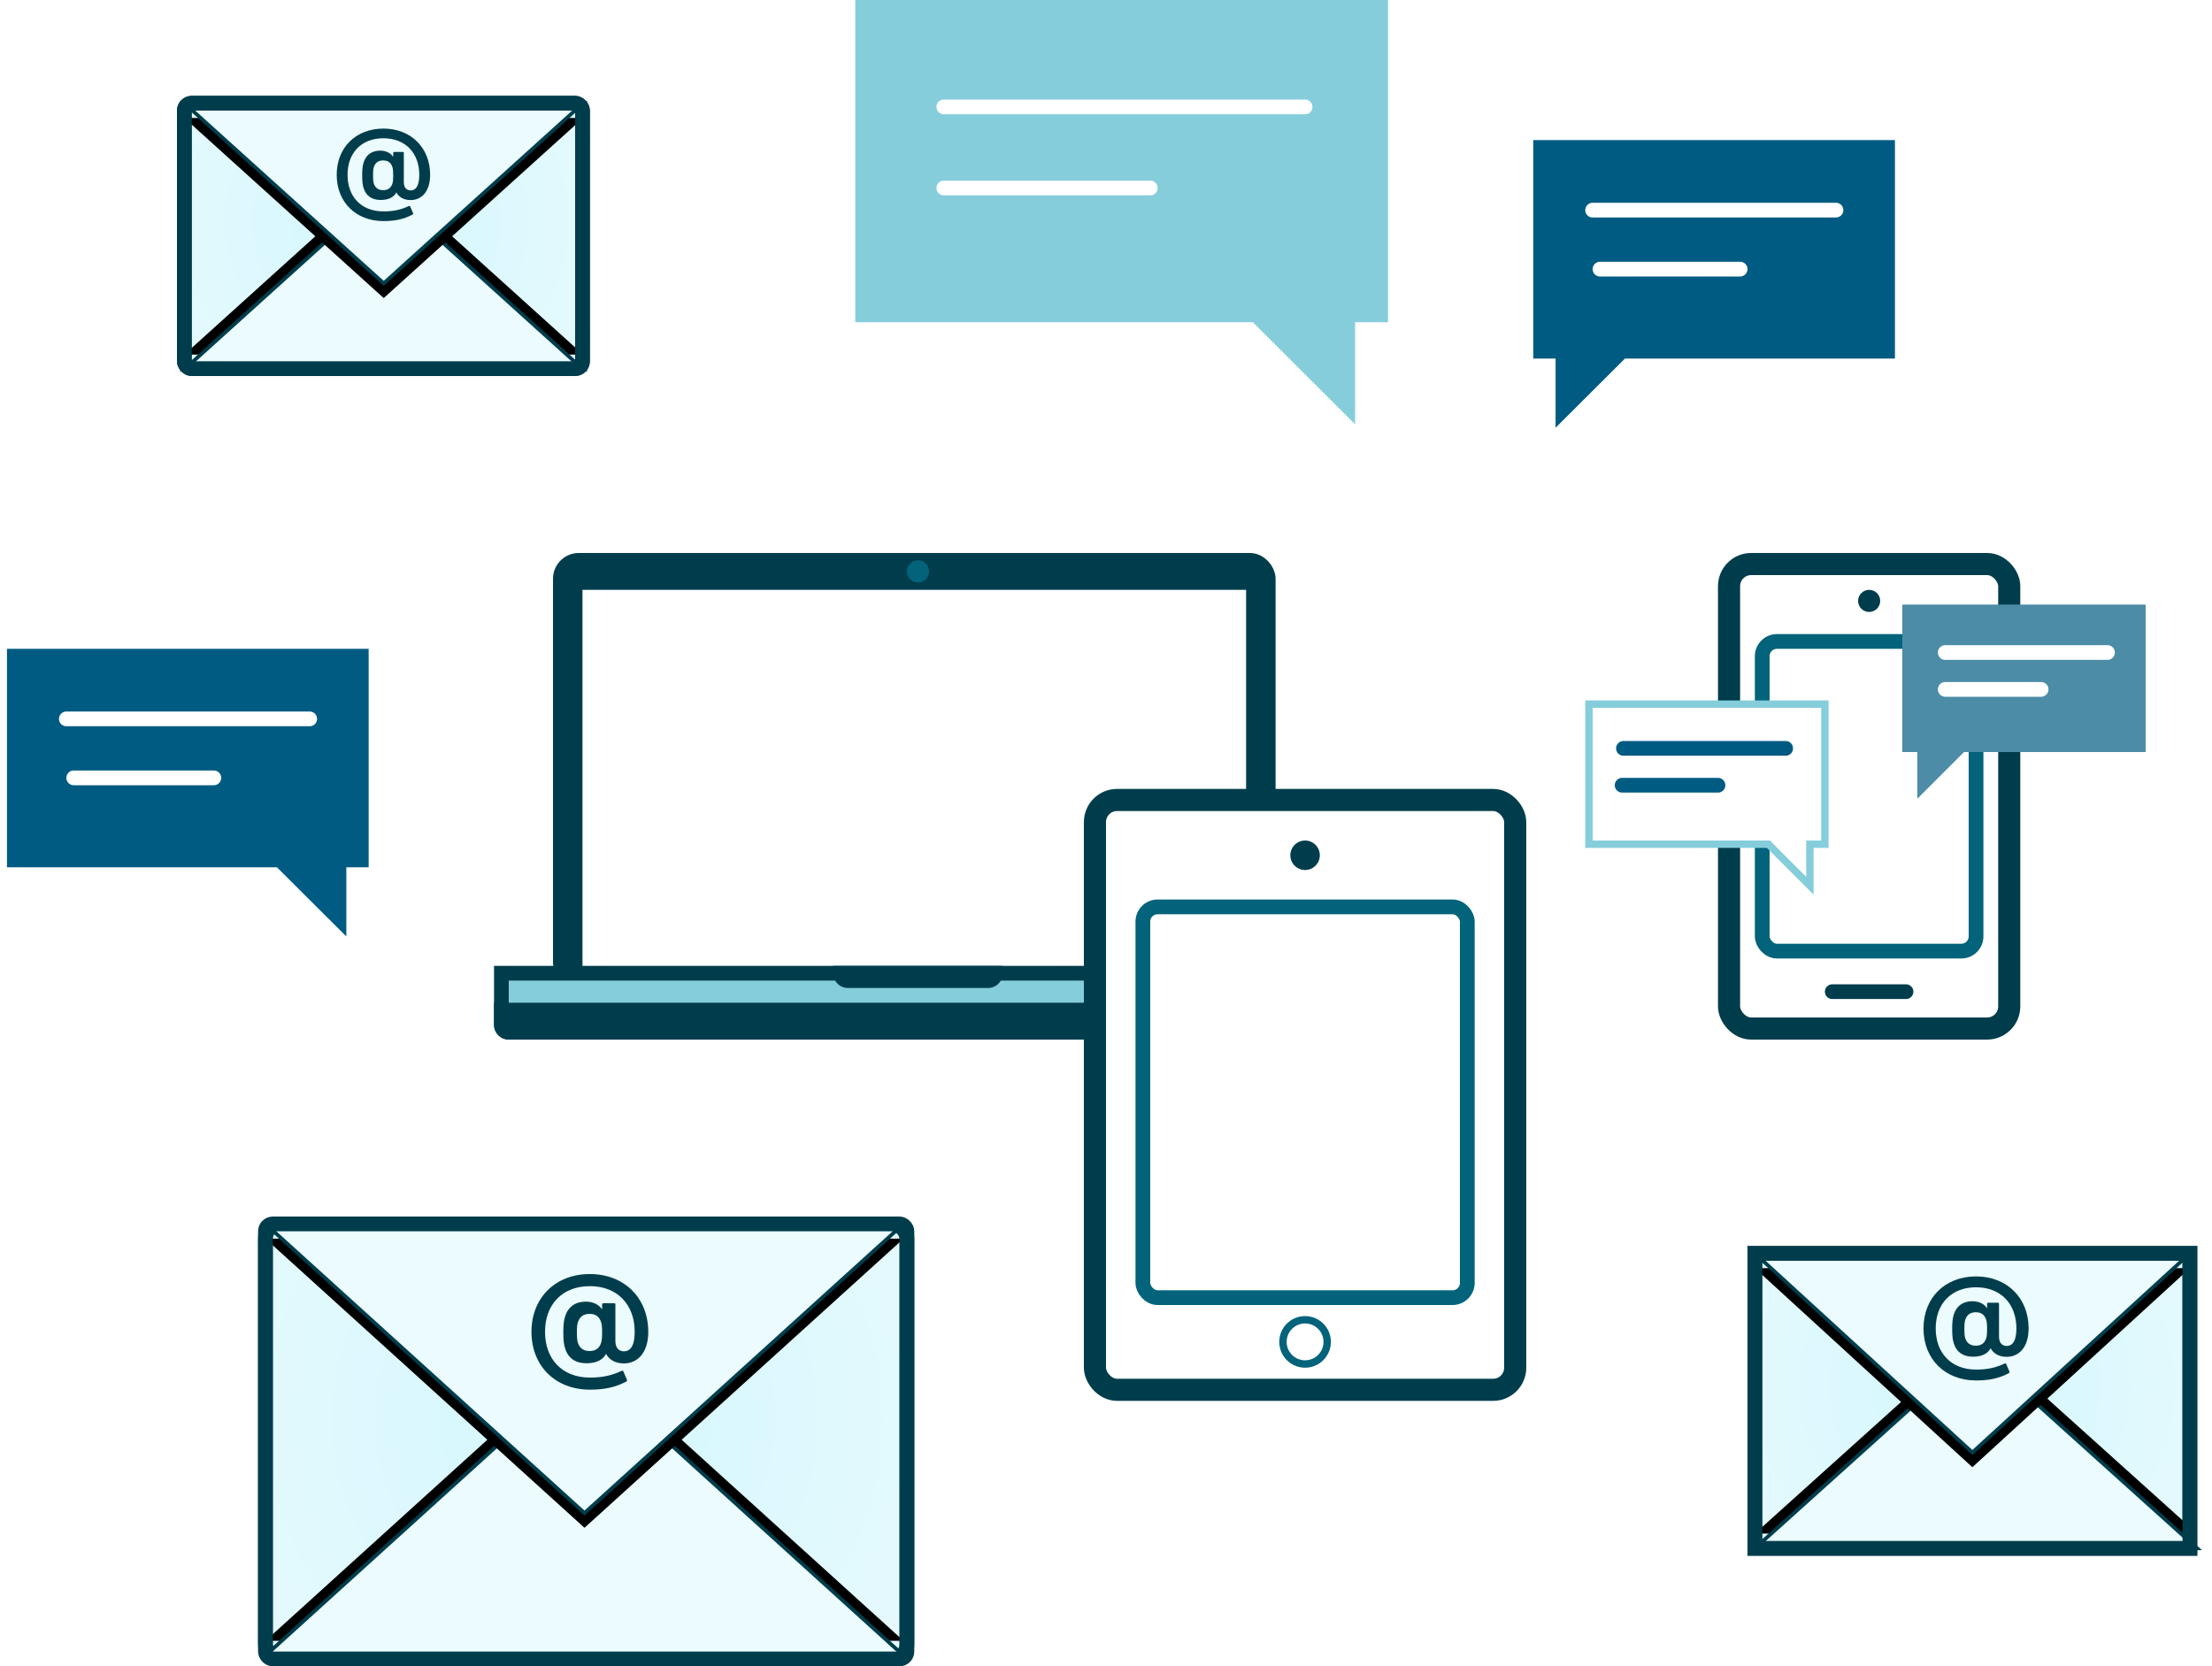 <?xml version="1.0" encoding="UTF-8"?>
<svg width="300px" height="226px" viewBox="0 0 300 226" version="1.1" xmlns="http://www.w3.org/2000/svg" xmlns:xlink="http://www.w3.org/1999/xlink">
    <!-- Generator: Sketch 53.2 (72643) - https://sketchapp.com -->
    <title>Omnichannel Illustration</title>
    <desc>Created with Sketch.</desc>
    <defs>
        <radialGradient cx="48.179%" cy="44.793%" fx="48.179%" fy="44.793%" r="87.823%" gradientTransform="translate(0.482,0.448),scale(0.689,1),rotate(180),translate(-0.482,-0.448)" id="radialGradient-1">
            <stop stop-color="#B6F3FF" offset="0%"></stop>
            <stop stop-color="#D4F5FB" offset="100%"></stop>
        </radialGradient>
        <polygon id="path-2" points="31 14 61 41 1 41"></polygon>
        <filter x="-5.3%" y="-17.9%" width="110.5%" height="124.4%" filterUnits="objectBoundingBox" id="filter-3">
            <feMorphology radius="0.25" operator="dilate" in="SourceAlpha" result="shadowSpreadOuter1"></feMorphology>
            <feOffset dx="0" dy="-2" in="shadowSpreadOuter1" result="shadowOffsetOuter1"></feOffset>
            <feGaussianBlur stdDeviation="0.5" in="shadowOffsetOuter1" result="shadowBlurOuter1"></feGaussianBlur>
            <feComposite in="shadowBlurOuter1" in2="SourceAlpha" operator="out" result="shadowBlurOuter1"></feComposite>
            <feColorMatrix values="0 0 0 0 0   0 0 0 0 0   0 0 0 0 0  0 0 0 0.048 0" type="matrix" in="shadowBlurOuter1"></feColorMatrix>
        </filter>
        <polygon id="path-4" points="30.5 1 60 28 1 28"></polygon>
        <filter x="-5.3%" y="-17.9%" width="110.7%" height="124.4%" filterUnits="objectBoundingBox" id="filter-5">
            <feMorphology radius="0.25" operator="dilate" in="SourceAlpha" result="shadowSpreadOuter1"></feMorphology>
            <feOffset dx="0" dy="-2" in="shadowSpreadOuter1" result="shadowOffsetOuter1"></feOffset>
            <feGaussianBlur stdDeviation="0.5" in="shadowOffsetOuter1" result="shadowBlurOuter1"></feGaussianBlur>
            <feComposite in="shadowBlurOuter1" in2="SourceAlpha" operator="out" result="shadowBlurOuter1"></feComposite>
            <feColorMatrix values="0 0 0 0 0   0 0 0 0 0   0 0 0 0 0  0 0 0 0.05 0" type="matrix" in="shadowBlurOuter1"></feColorMatrix>
        </filter>
        <radialGradient cx="48.179%" cy="44.793%" fx="48.179%" fy="44.793%" r="88.225%" gradientTransform="translate(0.482,0.448),scale(0.685,1),rotate(180),translate(-0.482,-0.448)" id="radialGradient-6">
            <stop stop-color="#B6F3FF" offset="0%"></stop>
            <stop stop-color="#D4F5FB" offset="100%"></stop>
        </radialGradient>
        <polygon id="path-7" points="44.27 20.333 87.541 59.548 1 59.548"></polygon>
        <filter x="-3.6%" y="-12.3%" width="107.3%" height="116.8%" filterUnits="objectBoundingBox" id="filter-8">
            <feMorphology radius="0.25" operator="dilate" in="SourceAlpha" result="shadowSpreadOuter1"></feMorphology>
            <feOffset dx="0" dy="-2" in="shadowSpreadOuter1" result="shadowOffsetOuter1"></feOffset>
            <feGaussianBlur stdDeviation="0.5" in="shadowOffsetOuter1" result="shadowBlurOuter1"></feGaussianBlur>
            <feComposite in="shadowBlurOuter1" in2="SourceAlpha" operator="out" result="shadowBlurOuter1"></feComposite>
            <feColorMatrix values="0 0 0 0 0   0 0 0 0 0   0 0 0 0 0  0 0 0 0.048 0" type="matrix" in="shadowBlurOuter1"></feColorMatrix>
        </filter>
        <polygon id="path-9" points="44.27 1 87.541 40.214 1 40.214"></polygon>
        <filter x="-3.6%" y="-12.3%" width="107.3%" height="116.8%" filterUnits="objectBoundingBox" id="filter-10">
            <feMorphology radius="0.25" operator="dilate" in="SourceAlpha" result="shadowSpreadOuter1"></feMorphology>
            <feOffset dx="0" dy="-2" in="shadowSpreadOuter1" result="shadowOffsetOuter1"></feOffset>
            <feGaussianBlur stdDeviation="0.5" in="shadowOffsetOuter1" result="shadowBlurOuter1"></feGaussianBlur>
            <feComposite in="shadowBlurOuter1" in2="SourceAlpha" operator="out" result="shadowBlurOuter1"></feComposite>
            <feColorMatrix values="0 0 0 0 0   0 0 0 0 0   0 0 0 0 0  0 0 0 0.05 0" type="matrix" in="shadowBlurOuter1"></feColorMatrix>
        </filter>
        <radialGradient cx="48.179%" cy="44.793%" fx="48.179%" fy="44.793%" r="89.112%" gradientTransform="translate(0.482,0.448),scale(0.679,1),rotate(180),translate(-0.482,-0.448)" id="radialGradient-11">
            <stop stop-color="#B6F3FF" offset="0%"></stop>
            <stop stop-color="#D4F5FB" offset="100%"></stop>
        </radialGradient>
        <polygon id="path-12" points="28.041 12.667 55.082 37.095 1 37.095"></polygon>
        <filter x="-5.8%" y="-19.8%" width="111.6%" height="127.0%" filterUnits="objectBoundingBox" id="filter-13">
            <feMorphology radius="0.25" operator="dilate" in="SourceAlpha" result="shadowSpreadOuter1"></feMorphology>
            <feOffset dx="0" dy="-2" in="shadowSpreadOuter1" result="shadowOffsetOuter1"></feOffset>
            <feGaussianBlur stdDeviation="0.5" in="shadowOffsetOuter1" result="shadowBlurOuter1"></feGaussianBlur>
            <feComposite in="shadowBlurOuter1" in2="SourceAlpha" operator="out" result="shadowBlurOuter1"></feComposite>
            <feColorMatrix values="0 0 0 0 0   0 0 0 0 0   0 0 0 0 0  0 0 0 0.048 0" type="matrix" in="shadowBlurOuter1"></feColorMatrix>
        </filter>
        <polygon id="path-14" points="28.041 1 55.082 25.429 1 25.429"></polygon>
        <filter x="-5.8%" y="-19.8%" width="111.6%" height="127.0%" filterUnits="objectBoundingBox" id="filter-15">
            <feMorphology radius="0.25" operator="dilate" in="SourceAlpha" result="shadowSpreadOuter1"></feMorphology>
            <feOffset dx="0" dy="-2" in="shadowSpreadOuter1" result="shadowOffsetOuter1"></feOffset>
            <feGaussianBlur stdDeviation="0.5" in="shadowOffsetOuter1" result="shadowBlurOuter1"></feGaussianBlur>
            <feComposite in="shadowBlurOuter1" in2="SourceAlpha" operator="out" result="shadowBlurOuter1"></feComposite>
            <feColorMatrix values="0 0 0 0 0   0 0 0 0 0   0 0 0 0 0  0 0 0 0.05 0" type="matrix" in="shadowBlurOuter1"></feColorMatrix>
        </filter>
    </defs>
    <g id="Marketing-Website-V0.7" stroke="none" stroke-width="1" fill="none" fill-rule="evenodd">
        <g id="Desktop-1400px-Airlines-Hotels-&amp;-OTAs-1" transform="translate(-175, -338)">
            <g id="Hero" transform="translate(-10, 0)">
                <g id="Hero-Image-Illustration" transform="translate(185, 305)">
                    <g id="Omnichannel-Illustration" transform="translate(0, 33)">
                        <g id="Text/Chat-Illustration" transform="translate(202, 19)">
                            <g id="Group-7" fill="#005B82">
                                <path d="M18.387,29.63 L8.974,39.012 L8.974,29.63 L5.946,29.63 L5.946,-3.73034936e-14 L55,-3.73034936e-14 L55,29.63 L18.387,29.63 Z" id="Combined-Shape"></path>
                            </g>
                            <path d="M14,9.5 L47,9.5" id="Line-2" stroke="#FFFFFF" stroke-width="2" stroke-linecap="round"></path>
                            <path d="M15,17.5 L34,17.5" id="Line-2-Copy" stroke="#FFFFFF" stroke-width="2" stroke-linecap="round"></path>
                        </g>
                        <g id="Text/Chat-Illustration" transform="translate(0, 88)">
                            <g id="Group-7" fill="#005B82">
                                <path d="M13.387,29.63 L3.974,39.012 L3.974,29.63 L0.946,29.63 L0.946,-3.73034936e-14 L50,-3.73034936e-14 L50,29.63 L13.387,29.63 Z" id="Combined-Shape" transform="translate(25.473, 19.506) scale(-1, 1) translate(-25.473, -19.506) "></path>
                            </g>
                            <path d="M9,9.5 L42,9.5" id="Line-2" stroke="#FFFFFF" stroke-width="2" stroke-linecap="round"></path>
                            <path d="M10,17.5 L29,17.5" id="Line-2-Copy" stroke="#FFFFFF" stroke-width="2" stroke-linecap="round"></path>
                        </g>
                        <g id="Text/Chat-Illustration" transform="translate(156.5, 29) scale(-1, 1) translate(-156.5, -29) translate(116, 0)">
                            <g id="Group-7" fill="#85CDDB">
                                <path d="M27.079,43.704 L13.216,57.542 L13.216,43.704 L8.757,43.704 L8.757,-1.24344979e-13 L81,-1.24344979e-13 L81,43.704 L27.079,43.704 Z" id="Combined-Shape"></path>
                            </g>
                            <path d="M20,14.5 L69,14.5" id="Line-2" stroke="#FFFFFF" stroke-width="2" stroke-linecap="round"></path>
                            <path d="M41,25.5 L69,25.5" id="Line-2-Copy" stroke="#FFFFFF" stroke-width="2" stroke-linecap="round"></path>
                        </g>
                        <g id="Mobile-Illustration" transform="translate(215, 75)">
                            <g id="Group-6-Copy-2" transform="translate(18, 0)">
                                <rect id="Rectangle" stroke="#003D4C" stroke-width="3" fill="#FFFFFF" x="1.5" y="1.5" width="38" height="63" rx="3"></rect>
                                <rect id="Rectangle-Copy-71" stroke="#02637B" stroke-width="2" fill="#FFFFFF" x="6" y="12" width="29" height="42" rx="2"></rect>
                                <path d="M15.5,59.5 L25.5,59.5" id="Line" stroke="#003D4C" stroke-width="2" stroke-linecap="round"></path>
                                <circle id="Oval" fill="#003D4C" cx="20.5" cy="6.5" r="1.5"></circle>
                            </g>
                            <g id="Group-8-Copy-7" transform="translate(39, 7)">
                                <g id="Group-7" fill="#4C8CA7">
                                    <path d="M12.37,20 L6.037,26.333 L6.037,20 L4,20 L4,0 L37,0 L37,20 L12.37,20 Z" id="Combined-Shape"></path>
                                </g>
                                <path d="M9.822,6.5 L31.822,6.5" id="Line-2" stroke="#FFFFFF" stroke-width="2" stroke-linecap="round"></path>
                                <path d="M9.822,11.5 L22.822,11.5" id="Line-2-Copy" stroke="#FFFFFF" stroke-width="2" stroke-linecap="round"></path>
                            </g>
                            <g id="Group-8-Copy-2" transform="translate(18.5, 33.5) scale(-1, 1) translate(-18.5, -33.5) translate(0, 20)">
                                <g id="Group-7" fill="#FFFFFF" stroke="#85CDDB">
                                    <path d="M36.5,19.5 L36.5,0.5 L4.5,0.5 L4.5,19.5 L6.537,19.5 L6.537,25.126 L12.162,19.5 L12.37,19.5 L36.5,19.5 Z" id="Combined-Shape"></path>
                                </g>
                                <path d="M9.822,6.5 L31.822,6.5" id="Line-2" stroke="#005B82" stroke-width="2" stroke-linecap="round"></path>
                                <path d="M19,11.5 L32,11.5" id="Line-2-Copy" stroke="#005B82" stroke-width="2" stroke-linecap="round"></path>
                            </g>
                        </g>
                        <g id="Laptop-Illustration" transform="translate(67, 75)">
                            <rect id="Rectangle" stroke="#003D4C" stroke-width="3" fill="#003D4C" x="9.5" y="1.5" width="95" height="56" rx="2"></rect>
                            <circle id="Oval" fill="#02637B" cx="57.5" cy="2.5" r="1.5"></circle>
                            <rect id="Rectangle-Copy-83" stroke="#FFFFFF" fill="#FFFFFF" x="12.5" y="5.5" width="89" height="52"></rect>
                            <path d="M1,57 L1,64 C1,64.552 1.448,65 2,65 L112,65 C112.552,65 113,64.552 113,64 L113,57 L1,57 Z" id="Rectangle-Copy-81" stroke="#003D4C" stroke-width="2" fill="#85CDDB"></path>
                            <path d="M46,56 L69,56 L69,57 C69,58.105 68.105,59 67,59 L48,59 C46.895,59 46,58.105 46,57 L46,56 Z" id="Rectangle" fill="#003D4C"></path>
                            <path d="M0.5,61.5 L0.5,64 C0.5,64.828 1.172,65.5 2,65.5 L112,65.5 C112.828,65.5 113.5,64.828 113.5,64 L113.5,61.5 L0.5,61.5 Z" id="Rectangle-Copy-82" stroke="#003D4C" fill="#003D4C"></path>
                        </g>
                        <g id="Email-Illustration" transform="translate(237, 169)">
                            <g id="Group-9">
                                <rect id="Rectangle" fill="#FFFFFF" x="0" y="0" width="61" height="42"></rect>
                                <rect id="Rectangle" stroke="#003D4C" stroke-width="2" fill-opacity="0.6" fill="url(#radialGradient-1)" x="1" y="1" width="59" height="40"></rect>
                                <g id="Triangle-Copy-4">
                                    <use fill="black" fill-opacity="1" filter="url(#filter-3)" xlink:href="#path-2"></use>
                                    <use stroke="#003D4C" stroke-width="0.5" fill="#EBFBFE" fill-rule="evenodd" xlink:href="#path-2"></use>
                                </g>
                                <g id="Triangle" transform="translate(30.5, 14.5) scale(1, -1) translate(-30.5, -14.5) ">
                                    <use fill="black" fill-opacity="1" filter="url(#filter-5)" xlink:href="#path-4"></use>
                                    <use stroke="#003D4C" stroke-width="0.5" fill="#EBFBFE" fill-rule="evenodd" xlink:href="#path-4"></use>
                                </g>
                                <rect id="Rectangle-Copy-100" stroke="#003D4C" stroke-width="2" x="1" y="1" width="59" height="40"></rect>
                            </g>
                            <path d="M23.872,11.176 C23.872,7.018 26.788,4.12 31,4.12 C35.212,4.12 38.128,7.054 38.128,11.176 C38.128,13.822 36.742,15.028 35.158,15.028 C34.096,15.028 33.376,14.578 32.98,13.876 L32.962,13.876 C32.62,14.542 31.864,15.01 30.586,15.01 C29.272,15.01 28.372,14.416 27.994,13.246 C27.832,12.76 27.76,12.238 27.76,11.248 C27.76,10.258 27.832,9.736 27.994,9.25 C28.372,8.08 29.272,7.486 30.514,7.486 C31.468,7.486 32.17,7.918 32.458,8.404 L32.494,8.404 L32.494,7.846 C32.494,7.738 32.566,7.684 32.638,7.684 L33.97,7.684 C34.078,7.684 34.114,7.738 34.114,7.846 L34.114,12.292 C34.114,13.192 34.6,13.552 35.158,13.552 C35.86,13.552 36.472,13.012 36.472,11.176 C36.472,7.882 34.384,5.596 31,5.596 C27.616,5.596 25.528,7.846 25.528,11.176 C25.528,14.506 27.616,16.756 31,16.756 C32.674,16.756 33.772,16.45 34.852,15.946 C34.96,15.892 35.05,15.91 35.104,16.036 L35.518,17.008 C35.572,17.098 35.536,17.188 35.446,17.242 C34.15,17.926 32.836,18.232 31,18.232 C26.788,18.232 23.872,15.334 23.872,11.176 Z M29.542,12.526 C29.776,13.192 30.244,13.516 30.964,13.516 C31.684,13.516 32.152,13.192 32.368,12.526 C32.458,12.238 32.494,11.932 32.494,11.248 C32.494,10.564 32.458,10.258 32.368,9.988 C32.152,9.304 31.684,8.98 30.964,8.98 C30.244,8.98 29.776,9.304 29.542,9.988 C29.452,10.258 29.416,10.564 29.416,11.248 C29.416,11.932 29.452,12.238 29.542,12.526 Z" id="@" fill="#003D4C" fill-rule="nonzero"></path>
                        </g>
                        <g id="Email-Illustration" transform="translate(35, 165)">
                            <g id="Group-9">
                                <rect id="Rectangle" fill="#FFFFFF" x="0" y="0" width="89" height="61" rx="2"></rect>
                                <rect id="Rectangle" stroke="#003D4C" stroke-width="2" fill-opacity="0.6" fill="url(#radialGradient-6)" x="1" y="1" width="87" height="59" rx="2"></rect>
                                <g id="Triangle-Copy-4">
                                    <use fill="black" fill-opacity="1" filter="url(#filter-8)" xlink:href="#path-7"></use>
                                    <use stroke="#003D4C" stroke-width="0.5" fill="#EBFBFE" fill-rule="evenodd" xlink:href="#path-7"></use>
                                </g>
                                <g id="Triangle" transform="translate(44.27, 20.607) scale(1, -1) translate(-44.27, -20.607) ">
                                    <use fill="black" fill-opacity="1" filter="url(#filter-10)" xlink:href="#path-9"></use>
                                    <use stroke="#003D4C" stroke-width="0.5" fill="#EBFBFE" fill-rule="evenodd" xlink:href="#path-9"></use>
                                </g>
                                <rect id="Rectangle-Copy-100" stroke="#003D4C" stroke-width="2" x="1" y="1" width="87" height="59" rx="1"></rect>
                            </g>
                            <path d="M37.08,15.64 C37.08,11.02 40.32,7.8 45,7.8 C49.68,7.8 52.92,11.06 52.92,15.64 C52.92,18.58 51.38,19.92 49.62,19.92 C48.44,19.92 47.64,19.42 47.2,18.64 L47.18,18.64 C46.8,19.38 45.96,19.9 44.54,19.9 C43.08,19.9 42.08,19.24 41.66,17.94 C41.48,17.4 41.4,16.82 41.4,15.72 C41.4,14.62 41.48,14.04 41.66,13.5 C42.08,12.2 43.08,11.54 44.46,11.54 C45.52,11.54 46.3,12.02 46.62,12.56 L46.66,12.56 L46.66,11.94 C46.66,11.82 46.74,11.76 46.82,11.76 L48.3,11.76 C48.42,11.76 48.46,11.82 48.46,11.94 L48.46,16.88 C48.46,17.88 49,18.28 49.62,18.28 C50.4,18.28 51.08,17.68 51.08,15.64 C51.08,11.98 48.76,9.44 45,9.44 C41.24,9.44 38.92,11.94 38.92,15.64 C38.92,19.34 41.24,21.84 45,21.84 C46.86,21.84 48.08,21.5 49.28,20.94 C49.4,20.88 49.5,20.9 49.56,21.04 L50.02,22.12 C50.08,22.22 50.04,22.32 49.94,22.38 C48.5,23.14 47.04,23.48 45,23.48 C40.32,23.48 37.08,20.26 37.08,15.64 Z M43.38,17.14 C43.64,17.88 44.16,18.24 44.96,18.24 C45.76,18.24 46.28,17.88 46.52,17.14 C46.62,16.82 46.66,16.48 46.66,15.72 C46.66,14.96 46.62,14.62 46.52,14.32 C46.28,13.56 45.76,13.2 44.96,13.2 C44.16,13.2 43.64,13.56 43.38,14.32 C43.28,14.62 43.24,14.96 43.24,15.72 C43.24,16.48 43.28,16.82 43.38,17.14 Z" id="@" fill="#003D4C" fill-rule="nonzero"></path>
                        </g>
                        <g id="Email-Illustration" transform="translate(24, 13)">
                            <g id="Group-9">
                                <rect id="Rectangle" fill="#FFFFFF" x="0" y="0" width="56" height="38" rx="1"></rect>
                                <rect id="Rectangle" stroke="#003D4C" stroke-width="2" fill-opacity="0.6" fill="url(#radialGradient-11)" x="1" y="1" width="54" height="36" rx="1"></rect>
                                <g id="Triangle-Copy-4">
                                    <use fill="black" fill-opacity="1" filter="url(#filter-13)" xlink:href="#path-12"></use>
                                    <use stroke="#003D4C" stroke-width="0.5" fill="#EBFBFE" fill-rule="evenodd" xlink:href="#path-12"></use>
                                </g>
                                <g id="Triangle" transform="translate(28.041, 13.214) scale(1, -1) translate(-28.041, -13.214) ">
                                    <use fill="black" fill-opacity="1" filter="url(#filter-15)" xlink:href="#path-14"></use>
                                    <use stroke="#003D4C" stroke-width="0.5" fill="#EBFBFE" fill-rule="evenodd" xlink:href="#path-14"></use>
                                </g>
                                <rect id="Rectangle-Copy-100" stroke="#003D4C" stroke-width="2" x="1" y="1" width="54" height="36" rx="1"></rect>
                            </g>
                            <path d="M21.664,10.712 C21.664,7.016 24.256,4.44 28,4.44 C31.744,4.44 34.336,7.048 34.336,10.712 C34.336,13.064 33.104,14.136 31.696,14.136 C30.752,14.136 30.112,13.736 29.76,13.112 L29.744,13.112 C29.44,13.704 28.768,14.12 27.632,14.12 C26.464,14.12 25.664,13.592 25.328,12.552 C25.184,12.12 25.12,11.656 25.12,10.776 C25.12,9.896 25.184,9.432 25.328,9 C25.664,7.96 26.464,7.432 27.568,7.432 C28.416,7.432 29.04,7.816 29.296,8.248 L29.328,8.248 L29.328,7.752 C29.328,7.656 29.392,7.608 29.456,7.608 L30.64,7.608 C30.736,7.608 30.768,7.656 30.768,7.752 L30.768,11.704 C30.768,12.504 31.2,12.824 31.696,12.824 C32.32,12.824 32.864,12.344 32.864,10.712 C32.864,7.784 31.008,5.752 28,5.752 C24.992,5.752 23.136,7.752 23.136,10.712 C23.136,13.672 24.992,15.672 28,15.672 C29.488,15.672 30.464,15.4 31.424,14.952 C31.52,14.904 31.6,14.92 31.648,15.032 L32.016,15.896 C32.064,15.976 32.032,16.056 31.952,16.104 C30.8,16.712 29.632,16.984 28,16.984 C24.256,16.984 21.664,14.408 21.664,10.712 Z M26.704,11.912 C26.912,12.504 27.328,12.792 27.968,12.792 C28.608,12.792 29.024,12.504 29.216,11.912 C29.296,11.656 29.328,11.384 29.328,10.776 C29.328,10.168 29.296,9.896 29.216,9.656 C29.024,9.048 28.608,8.76 27.968,8.76 C27.328,8.76 26.912,9.048 26.704,9.656 C26.624,9.896 26.592,10.168 26.592,10.776 C26.592,11.384 26.624,11.656 26.704,11.912 Z" id="@" fill="#003D4C" fill-rule="nonzero"></path>
                        </g>
                        <g id="Tablet-Illustration" transform="translate(147, 107)">
                            <rect id="Rectangle" stroke="#003D4C" stroke-width="3" fill="#FFFFFF" x="1.5" y="1.5" width="57" height="80" rx="3"></rect>
                            <rect id="Rectangle-Copy-71" stroke="#02637B" stroke-width="2" fill="#FFFFFF" x="8" y="16" width="44" height="53" rx="2"></rect>
                            <circle id="Oval" fill="#003D4C" cx="30" cy="9" r="2"></circle>
                            <circle id="Oval-Copy-25" stroke="#02637B" cx="30" cy="75" r="3"></circle>
                        </g>
                    </g>
                </g>
            </g>
        </g>
    </g>
</svg>